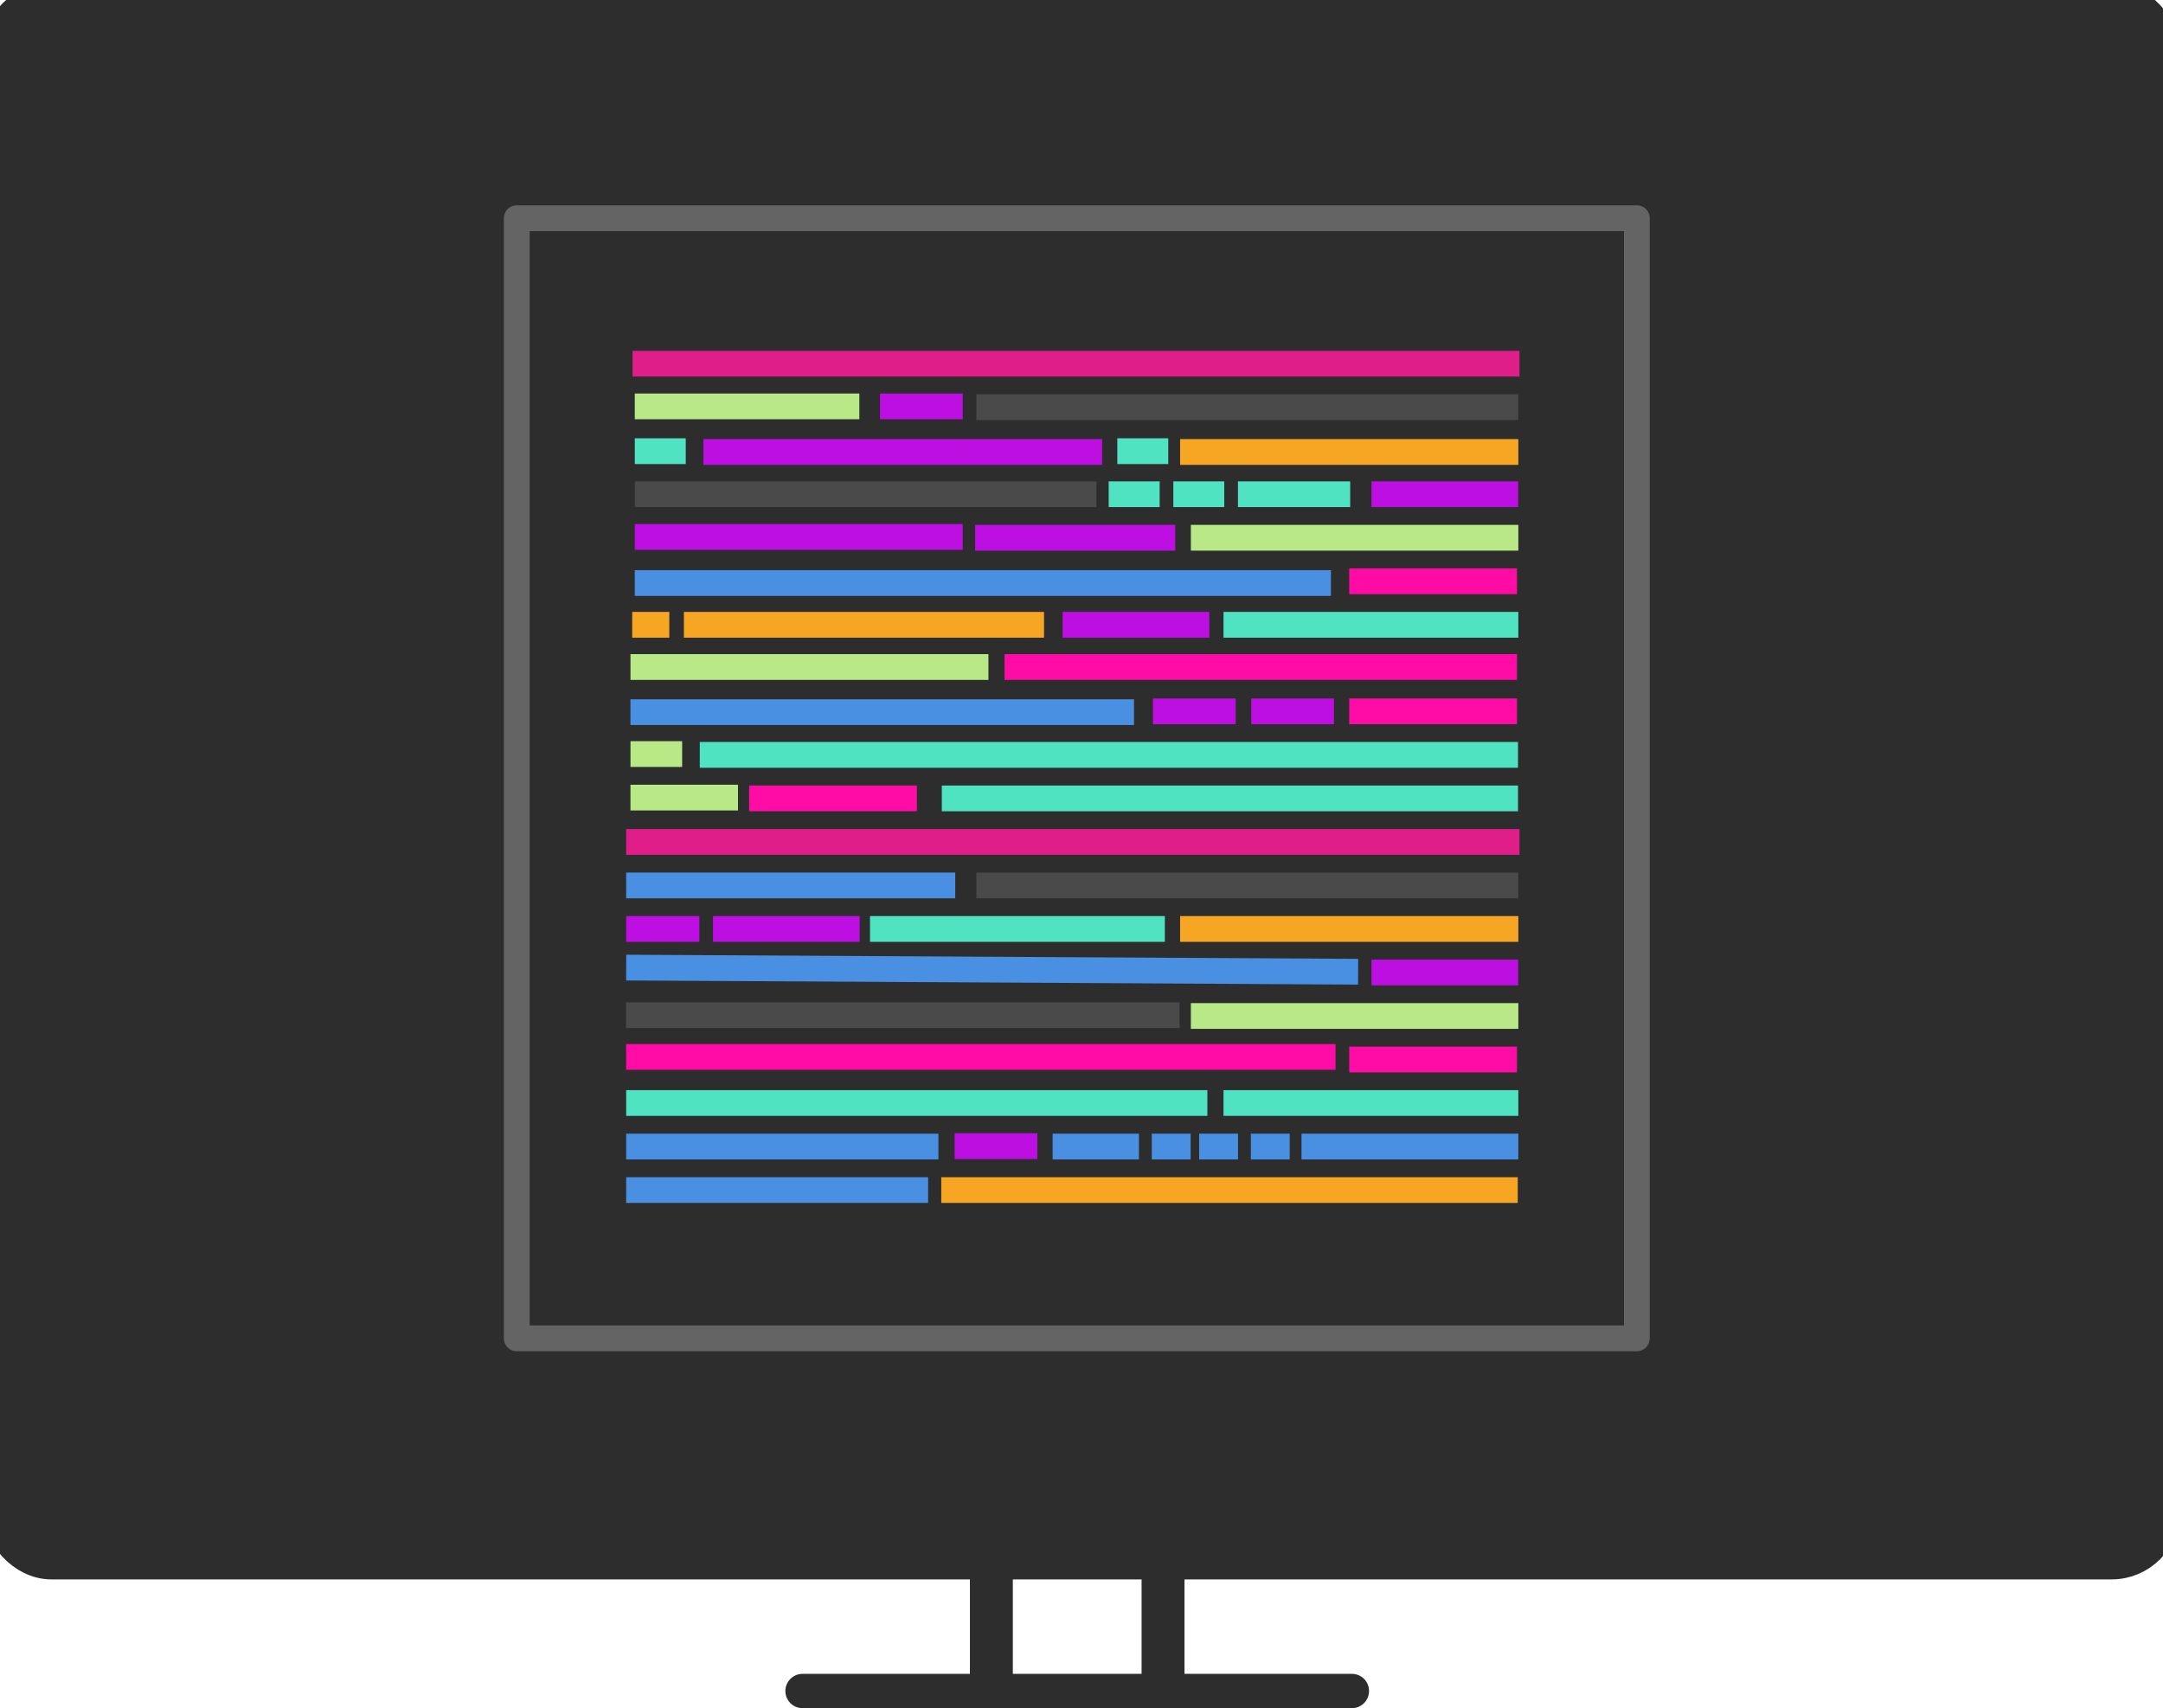 <?xml version="1.0" encoding="UTF-8" standalone="no"?>
<svg width="252px" height="199px" viewBox="0 0 252 199" version="1.1" xmlns="http://www.w3.org/2000/svg" xmlns:xlink="http://www.w3.org/1999/xlink" xmlns:sketch="http://www.bohemiancoding.com/sketch/ns">
    <!-- Generator: Sketch 3.3 (11970) - http://www.bohemiancoding.com/sketch -->
    <title>Computer</title>
    <desc>Created with Sketch.</desc>
    <defs></defs>
    <g id="Page-1" stroke="none" stroke-width="1" fill="none" fill-rule="evenodd" sketch:type="MSPage">
        <g id="Computer" sketch:type="MSLayerGroup">
            <rect id="Rectangle-30-Copy-23" stroke="#2D2D2D" stroke-width="4" fill="#2D2D2D" sketch:type="MSShapeGroup" x="0" y="0" width="252" height="182" rx="6"></rect>
            <g id="Group-Copy-6" transform="translate(125.5, 90.5) rotate(-180) translate(-125.5, -90.5) translate(60, 25)" stroke-width="3" sketch:type="MSShapeGroup">
                <rect id="Rectangle-31-Copy-2" stroke="#646464" stroke-linecap="round" stroke-linejoin="round" x="0.298" y="0.085" width="130.498" height="130.498"></rect>
                <path d="M15.644,62.989 L79.774,62.989" id="Line-Copy-109" stroke="#50E3C2" stroke-linecap="square"></path>
                <path d="M35.196,98.422 L45.274,98.422" id="Line-Copy-156" stroke="#50E3C2" stroke-linecap="square"></path>
                <path d="M49.867,98.422 L52.803,98.422 M49.867,98.422 L52.803,98.422 M57.396,98.422 L60.332,98.422 M56.392,103.441 L59.328,103.441 M112.606,103.441 L115.543,103.441" id="Line-Copy-157" stroke="#50E3C2" stroke-linecap="square"></path>
                <path d="M15.644,68.059 L107.973,68.059" id="Line-Copy-110" stroke="#50E3C2" stroke-linecap="square"></path>
                <path d="M15.676,17.359 L79.838,17.359" id="Line-Copy-100" stroke="#F6A623" stroke-linecap="square"></path>
                <path d="M70.866,83.212 L109.823,83.212" id="Line-Copy-163" stroke="#F6A623" stroke-linecap="square"></path>
                <path d="M114.522,83.212 L115.844,83.212" id="Line-Copy-164" stroke="#F6A623" stroke-linecap="square"></path>
                <path d="M15.606,22.429 L37.869,22.429" id="Line-Copy-101" stroke="#4990E2" stroke-linecap="square"></path>
                <path d="M42.243,22.429 L43.769,22.429" id="Line-Copy-137" stroke="#4990E2" stroke-linecap="square"></path>
                <path d="M48.266,22.429 L49.792,22.429" id="Line-Copy-152" stroke="#4990E2" stroke-linecap="square"></path>
                <path d="M53.787,22.429 L55.313,22.429" id="Line-Copy-153" stroke="#4990E2" stroke-linecap="square"></path>
                <path d="M59.81,22.429 L66.862,22.429" id="Line-Copy-154" stroke="#4990E2" stroke-linecap="square"></path>
                <path d="M83.17,22.429 L116.548,22.429" id="Line-Copy-162" stroke="#4990E2" stroke-linecap="square"></path>
                <path d="M60.382,73.034 L116.051,73.034" id="Line-Copy-135" stroke="#4990E2" stroke-linecap="square"></path>
                <path d="M81.212,52.849 L116.549,52.849" id="Line-Copy-133" stroke="#4990E2" stroke-linecap="square"></path>
                <path d="M84.368,17.359 L116.547,17.359" id="Line-Copy-114" stroke="#4990E2" stroke-linecap="square"></path>
                <path d="M34.269,42.804 L116.547,43.268" id="Line-Copy-115" stroke="#4990E2" stroke-linecap="square"></path>
                <path d="M37.44,88.078 L115.547,88.078" id="Line-Copy-123" stroke="#4990E2" stroke-linecap="square"></path>
                <path d="M15.606,27.499 L46.955,27.499" id="Line-Copy-102" stroke="#50E3C2" stroke-linecap="square"></path>
                <path d="M51.836,27.499 L116.547,27.499" id="Line-Copy-132" stroke="#50E3C2" stroke-linecap="square"></path>
                <path d="M56.79,47.779 L88.139,47.779" id="Line-Copy-124" stroke="#50E3C2" stroke-linecap="square"></path>
                <path d="M15.765,32.569 L32.308,32.569" id="Line-Copy-103" stroke="#FF0CA6" stroke-linecap="square"></path>
                <path d="M36.902,32.868 L116.547,32.868" id="Line-Copy-134" stroke="#FF0CA6" stroke-linecap="square"></path>
                <path d="M15.765,73.129 L32.308,73.129" id="Line-Copy-111" stroke="#FF0CA6" stroke-linecap="square"></path>
                <path d="M85.679,62.989 L102.222,62.989" id="Line-Copy-165" stroke="#FF0CA6" stroke-linecap="square"></path>
                <path d="M15.765,78.294 L72.462,78.294" id="Line-Copy-113" stroke="#FF0CA6" stroke-linecap="square"></path>
                <path d="M15.606,37.639 L50.76,37.639" id="Line-Copy-104" stroke="#B8E986" stroke-linecap="square"></path>
                <path d="M77.343,78.294 L116.045,78.294" id="Line-Copy-166" stroke="#B8E986" stroke-linecap="square"></path>
                <path d="M113.026,68.154 L116.045,68.154" id="Line-Copy-167" stroke="#B8E986" stroke-linecap="square"></path>
                <path d="M106.518,63.084 L116.048,63.084" id="Line-Copy-168" stroke="#B8E986" stroke-linecap="square"></path>
                <path d="M15.622,42.709 L29.712,42.709" id="Line-Copy-105" stroke="#BD0FE1" stroke-linecap="square"></path>
                <path d="M92.344,47.779 L106.435,47.779" id="Line-Copy-125" stroke="#BD0FE1" stroke-linecap="square"></path>
                <path d="M111.025,47.779 L116.547,47.779" id="Line-Copy-126" stroke="#BD0FE1" stroke-linecap="square"></path>
                <path d="M37.086,73.129 L43.722,73.129" id="Line-Copy-127" stroke="#BD0FE1" stroke-linecap="square"></path>
                <path d="M48.537,73.129 L55.173,73.129" id="Line-Copy-128" stroke="#BD0FE1" stroke-linecap="square"></path>
                <path d="M55.578,93.352 L75.891,93.352" id="Line-Copy-160" stroke="#BD0FE1" stroke-linecap="square"></path>
                <path d="M80.339,93.447 L115.543,93.447" id="Line-Copy-161" stroke="#BD0FE1" stroke-linecap="square"></path>
                <path d="M71.644,22.477 L78.279,22.477" id="Line-Copy-155" stroke="#BD0FE1" stroke-linecap="square"></path>
                <path d="M80.339,108.657 L86.975,108.657" id="Line-Copy-129" stroke="#BD0FE1" stroke-linecap="square"></path>
                <path d="M15.606,47.779 L52.012,47.779" id="Line-Copy-106" stroke="#F6A623" stroke-linecap="square"></path>
                <path d="M15.622,52.849 L75.748,52.849" id="Line-Copy-107" stroke="#4A4A4A" stroke-linecap="square"></path>
                <path d="M55.076,37.734 L116.561,37.734" id="Line-Copy-136" stroke="#4A4A4A" stroke-linecap="square"></path>
                <path d="M15.473,57.919 L116.547,57.919" id="Line-Copy-108" stroke="#E01E8A" stroke-linecap="square"></path>
                <path d="M15.606,83.212 L46.955,83.212" id="Line-Copy-122" stroke="#50E3C2" stroke-linecap="square"></path>
                <path d="M15.765,88.282 L32.308,88.282" id="Line-Copy-116" stroke="#FF0CA6" stroke-linecap="square"></path>
                <path d="M15.606,93.352 L50.76,93.352" id="Line-Copy-117" stroke="#B8E986" stroke-linecap="square"></path>
                <path d="M92.381,108.657 L115.546,108.657" id="Line-Copy-130" stroke="#B8E986" stroke-linecap="square"></path>
                <path d="M15.622,98.422 L29.712,98.422" id="Line-Copy-118" stroke="#BD0FE1" stroke-linecap="square"></path>
                <path d="M51.61,83.212 L65.7,83.212" id="Line-Copy-131" stroke="#BD0FE1" stroke-linecap="square"></path>
                <path d="M64.096,103.345 L107.544,103.345" id="Line-Copy-158" stroke="#BD0FE1" stroke-linecap="square"></path>
                <path d="M64.757,98.422 L115.543,98.422" id="Line-Copy-159" stroke="#4A4A4A" stroke-linecap="square"></path>
                <path d="M15.606,103.345 L52.012,103.345" id="Line-Copy-119" stroke="#F6A623" stroke-linecap="square"></path>
                <path d="M15.622,108.562 L75.748,108.562" id="Line-Copy-120" stroke="#4A4A4A" stroke-linecap="square"></path>
                <path d="M15.473,113.632 L115.802,113.632" id="Line-Copy-121" stroke="#E01E8A" stroke-linecap="square"></path>
            </g>
            <g id="Line-+-Line-+-Line-Copy-6" transform="translate(93, 182)" stroke="#2D2D2D" sketch:type="MSShapeGroup">
                <path d="M0.5,15 L64.5,15" id="Line" stroke-width="4" stroke-linecap="round" stroke-linejoin="round"></path>
                <g id="Line-+-Line-Copy-4" transform="translate(20, 0)" stroke-width="5" stroke-linecap="square">
                    <path d="M2.5,0.216 L2.5,10.85" id="Line"></path>
                    <path d="M22.5,0.216 L22.5,10.85" id="Line-Copy-4"></path>
                </g>
            </g>
        </g>
    </g>
</svg>